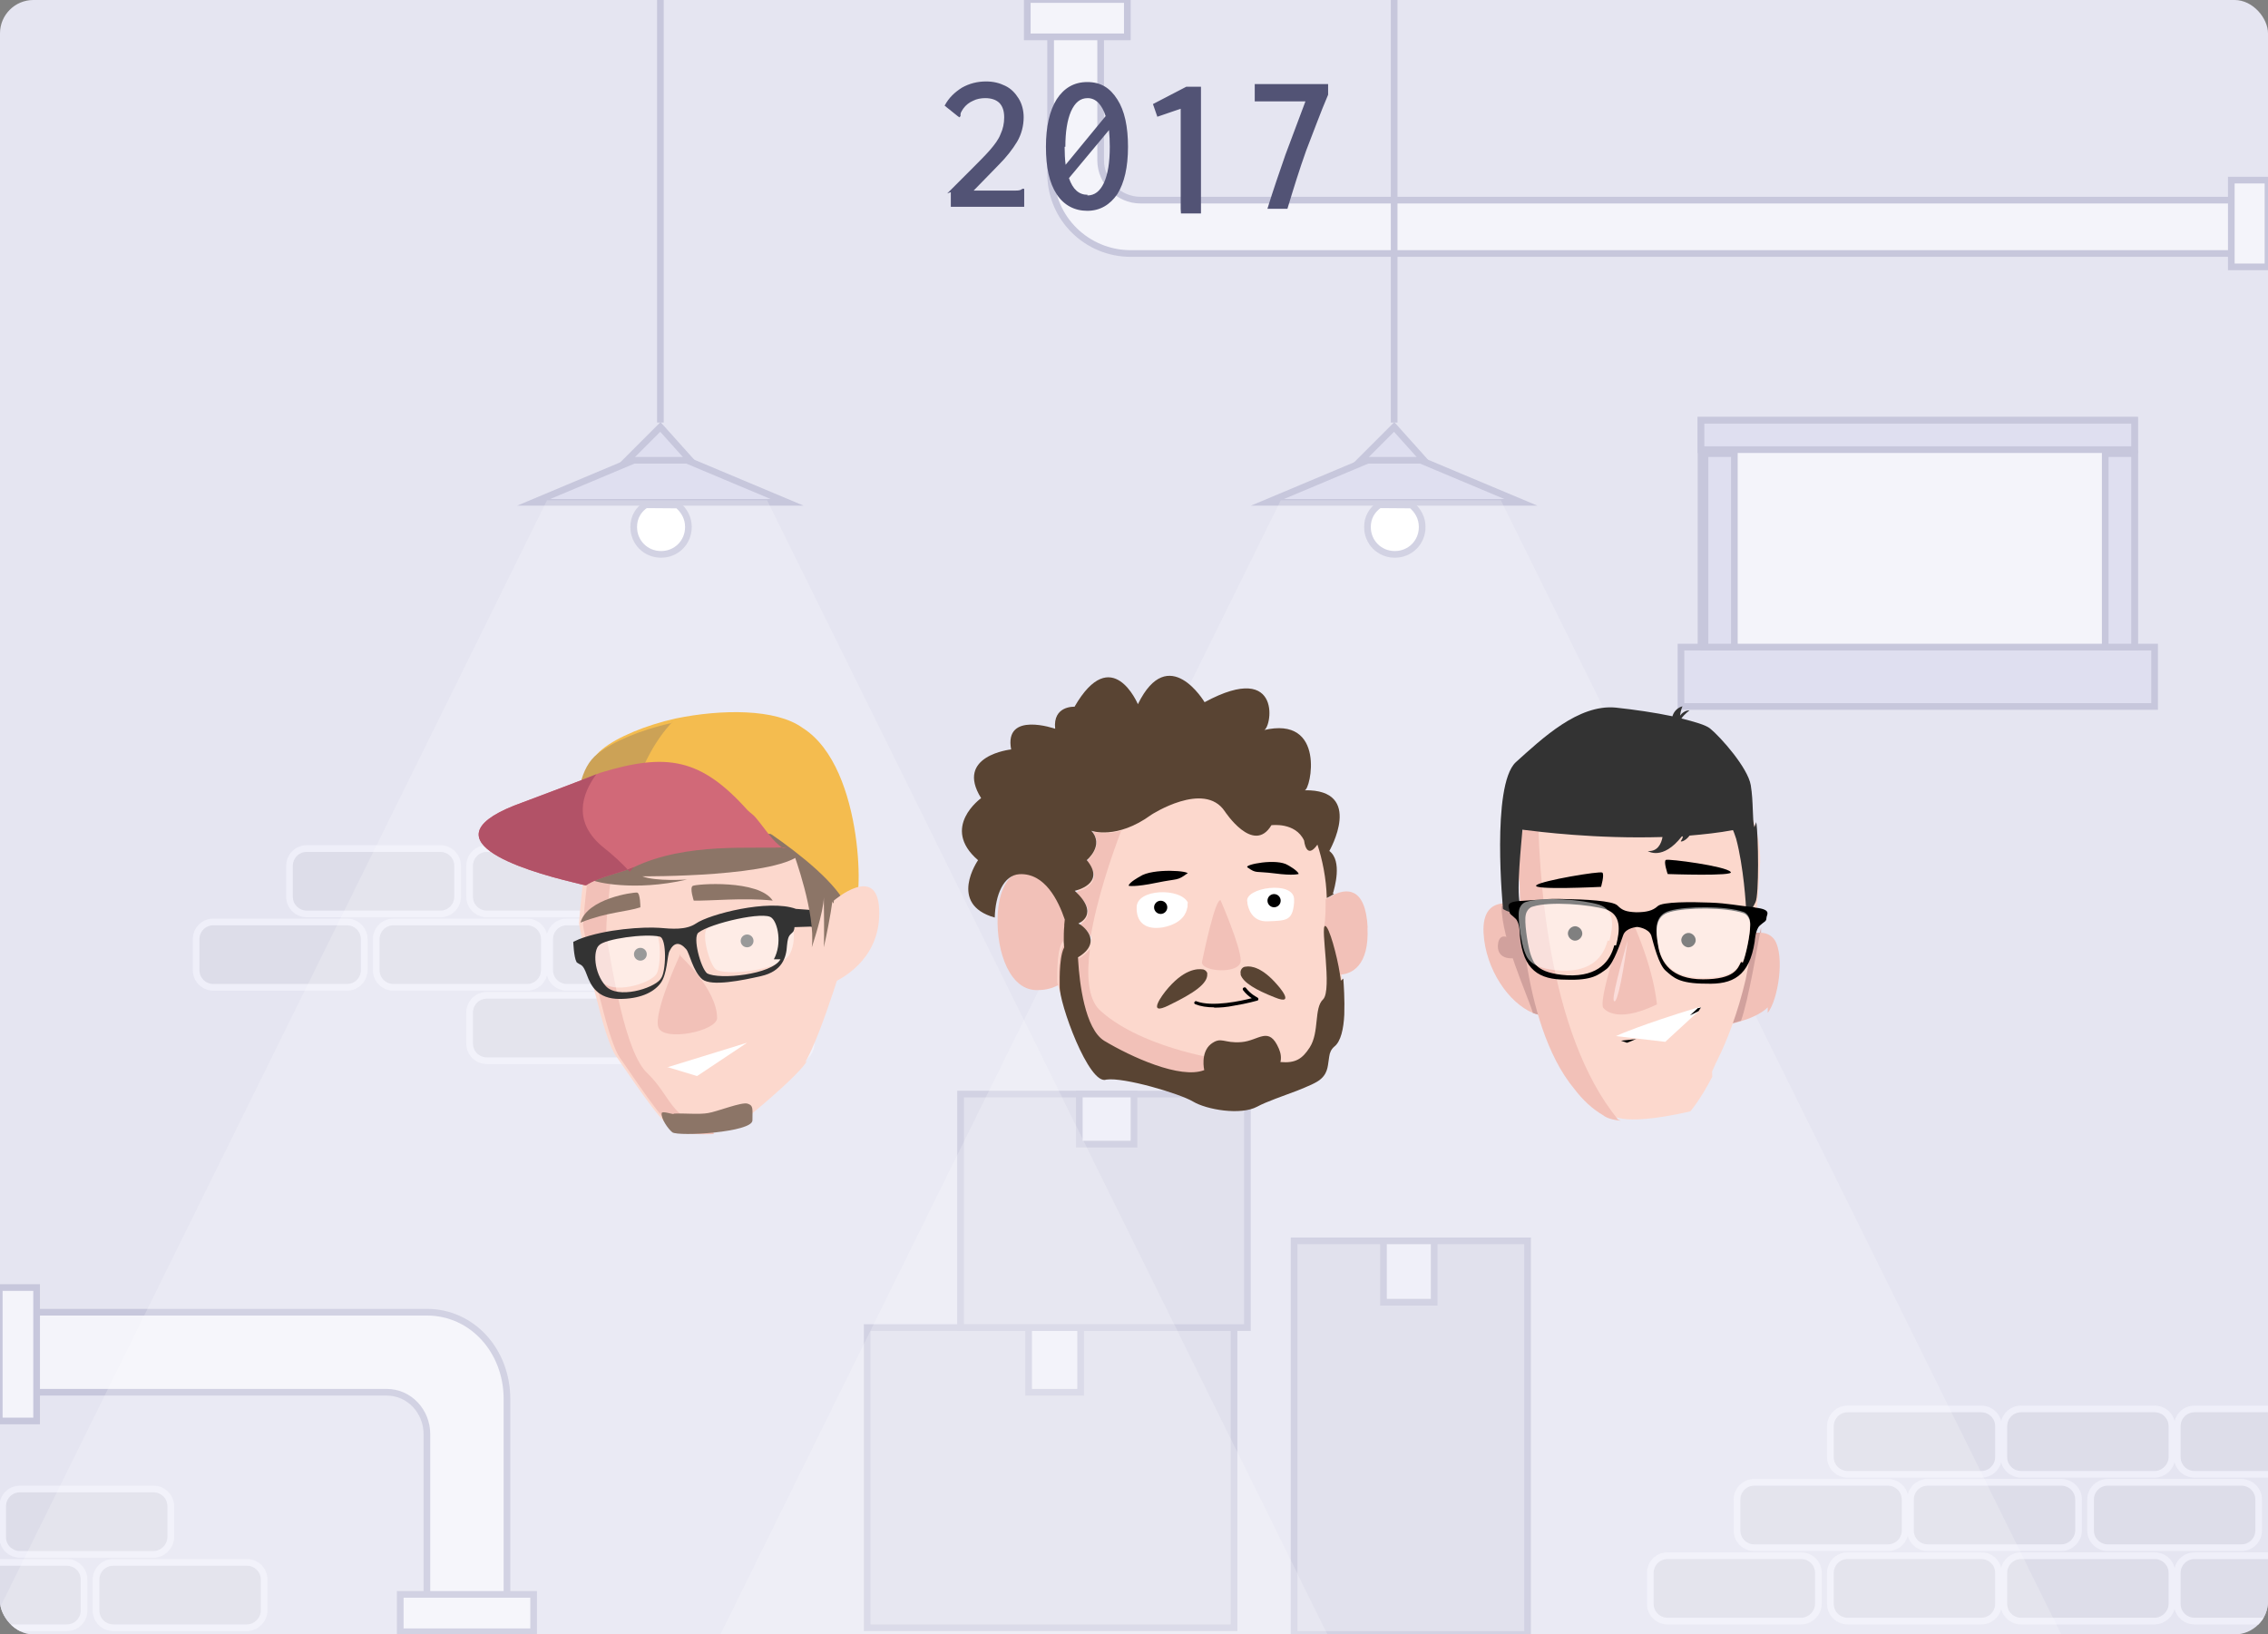 <svg width="340" height="245" fill="none" version="1.1" viewBox="0 0 340 245" xmlns="http://www.w3.org/2000/svg">
 <rect x="0" y="0" width="340" height="245" fill="#808080" stroke="none"/>
 <g clip-path="url(#a)">
  <rect width="340" height="245" rx="5" fill="#E5E5F1"/>
  <path d="m339 30h-168c-3.3 0-6-2.7-6-6v-24h-7.5v26c0 6.8 5.5 12 12 12h169l-0.036-7.8z" fill="#F4F4FA" stroke="#C7C7DC" stroke-miterlimit="10"/>
  <path d="m64 242v-27c0-3.5-2.7-6.3-6-6.3h-58v-12h64c6.8 0 12 5.8 12 13v32l-12-0.037z" fill="#F4F4FA" stroke="#C7C7DC" stroke-miterlimit="10"/>
  <path d="m340 27h-5.5v13h5.5v-13z" fill="#F4F4FA" stroke="#C7C7DC" stroke-miterlimit="10"/>
  <path d="m169-0.073h-15v5.6h15v-5.6z" fill="#F4F4FA" stroke="#C7C7DC" stroke-miterlimit="10"/>
  <path d="m-0.11 193v20h5.6v-20h-5.6z" fill="#F4F4FA" stroke="#C7C7DC" stroke-miterlimit="10"/>
  <path d="m80 239h-20v5.6h20v-5.6z" fill="#F4F4FA" stroke="#C7C7DC" stroke-miterlimit="10"/>
  <path d="m320 63h-65v39h65v-39z" fill="#F4F4FA" stroke="#C7C7DC" stroke-miterlimit="10"/>
  <path d="m323 97h-71v8.9h71v-8.9z" fill="#DFDFF0" stroke="#C7C7DC" stroke-miterlimit="10"/>
  <path d="m320 63h-65v4.4h65v-4.4z" fill="#DFDFF0" stroke="#C7C7DC" stroke-miterlimit="10"/>
  <path d="m320 97v-29h-4.4v29h4.4z" fill="#DFDFF0" stroke="#C7C7DC" stroke-miterlimit="10"/>
  <path d="m260 97v-29h-4.4v29h4.4z" fill="#DFDFF0" stroke="#C7C7DC" stroke-miterlimit="10"/>
  <path d="m185 199h-55v45h55v-45z" fill="#D9D9E8" stroke="#C7C7DC" stroke-miterlimit="10"/>
  <path d="m162 199h-7.8v9.7h7.8v-9.7z" fill="#ECECF7" stroke="#C7C7DC" stroke-miterlimit="10"/>
  <path d="m187 164h-43v35h43v-35z" fill="#D9D9E8" stroke="#C7C7DC" stroke-miterlimit="10"/>
  <path d="m170 164h-8.2v7.5h8.2v-7.5z" fill="#ECECF7" stroke="#C7C7DC" stroke-miterlimit="10"/>
  <path d="m229 186h-35v59h35v-59z" fill="#D9D9E8" stroke="#C7C7DC" stroke-miterlimit="10"/>
  <path d="m215 186h-7.6v9.2h7.6v-9.2z" fill="#ECECF7" stroke="#C7C7DC" stroke-miterlimit="10"/>
  <path d="m66 137h-20c-1.4 0-2.6-1.1-2.6-2.6v-4.6c0-1.4 1.1-2.6 2.6-2.6h20c1.4 0 2.6 1.1 2.6 2.6v4.6c0 1.4-1.1 2.6-2.6 2.6z" fill="#DDDDE9" stroke="#EFEFF9" stroke-miterlimit="10"/>
  <path d="m93 137h-20c-1.4 0-2.6-1.1-2.6-2.6v-4.6c0-1.4 1.1-2.6 2.6-2.6h20c1.4 0 2.6 1.1 2.6 2.6v4.6c0 1.4-1.1 2.6-2.6 2.6z" fill="#DDDDE9" stroke="#EFEFF9" stroke-miterlimit="10"/>
  <path d="m119 137h-20c-1.4 0-2.6-1.1-2.6-2.6v-4.6c0-1.4 1.1-2.6 2.6-2.6h20c1.4 0 2.6 1.1 2.6 2.6v4.6c0 1.4-1.2 2.6-2.6 2.6z" fill="#DDDDE9" stroke="#EFEFF9" stroke-miterlimit="10"/>
  <path d="m93 159h-20c-1.4 0-2.6-1.1-2.6-2.6v-4.6c0-1.4 1.1-2.6 2.6-2.6h20c1.4 0 2.6 1.1 2.6 2.6v4.6c0 1.4-1.1 2.6-2.6 2.6z" fill="#DDDDE9" stroke="#EFEFF9" stroke-miterlimit="10"/>
  <path d="m119 159h-20c-1.4 0-2.6-1.1-2.6-2.6v-4.6c0-1.4 1.1-2.6 2.6-2.6h20c1.4 0 2.6 1.1 2.6 2.6v4.6c0 1.4-1.2 2.6-2.6 2.6z" fill="#DDDDE9" stroke="#EFEFF9" stroke-miterlimit="10"/>
  <path d="m52 148h-20c-1.4 0-2.6-1.1-2.6-2.6v-4.6c0-1.4 1.1-2.6 2.6-2.6h20c1.4 0 2.6 1.1 2.6 2.6v4.6c0 1.4-1.1 2.6-2.6 2.6z" fill="#DDDDE9" stroke="#EFEFF9" stroke-miterlimit="10"/>
  <path d="m79 148h-20c-1.4 0-2.6-1.1-2.6-2.6v-4.6c0-1.4 1.1-2.6 2.6-2.6h20c1.4 0 2.6 1.1 2.6 2.6v4.6c0 1.4-1.1 2.6-2.6 2.6z" fill="#DDDDE9" stroke="#EFEFF9" stroke-miterlimit="10"/>
  <path d="m105 148h-20c-1.4 0-2.6-1.1-2.6-2.6v-4.6c0-1.4 1.1-2.6 2.6-2.6h20c1.4 0 2.6 1.1 2.6 2.6v4.6c0 1.4-1.2 2.6-2.6 2.6z" fill="#DDDDE9" stroke="#EFEFF9" stroke-miterlimit="10"/>
  <path d="m10 244h-20c-1.4 0-2.6-1.1-2.6-2.6v-4.6c0-1.4 1.1-2.6 2.6-2.6h20c1.4 0 2.6 1.1 2.6 2.6v4.6c0 1.4-1.1 2.6-2.6 2.6z" fill="#DDDDE9" stroke="#EFEFF9" stroke-miterlimit="10"/>
  <path d="m37 244h-20c-1.4 0-2.6-1.1-2.6-2.6v-4.6c0-1.4 1.1-2.6 2.6-2.6h20c1.4 0 2.6 1.1 2.6 2.6v4.6c0 1.4-1.2 2.6-2.6 2.6z" fill="#DDDDE9" stroke="#EFEFF9" stroke-miterlimit="10"/>
  <path d="m23 233h-20c-1.4 0-2.6-1.1-2.6-2.6v-4.6c0-1.4 1.1-2.6 2.6-2.6h20c1.4 0 2.6 1.1 2.6 2.6v4.6c0 1.4-1.2 2.6-2.6 2.6z" fill="#DDDDE9" stroke="#EFEFF9" stroke-miterlimit="10"/>
  <path d="m297 221h-20c-1.4 0-2.6-1.1-2.6-2.6v-4.6c0-1.4 1.1-2.6 2.6-2.6h20c1.4 0 2.6 1.1 2.6 2.6v4.6c0 1.4-1.1 2.6-2.6 2.6z" fill="#DDDDE9" stroke="#EFEFF9" stroke-miterlimit="10"/>
  <path d="m297 243h-20c-1.4 0-2.6-1.1-2.6-2.6v-4.6c0-1.4 1.1-2.6 2.6-2.6h20c1.4 0 2.6 1.1 2.6 2.6v4.6c0 1.4-1.1 2.6-2.6 2.6z" fill="#DDDDE9" stroke="#EFEFF9" stroke-miterlimit="10"/>
  <path d="m270 243h-20c-1.4 0-2.6-1.1-2.6-2.6v-4.6c0-1.4 1.1-2.6 2.6-2.6h20c1.4 0 2.6 1.1 2.6 2.6v4.6c0 1.4-1.2 2.6-2.6 2.6z" fill="#DDDDE9" stroke="#EFEFF9" stroke-miterlimit="10"/>
  <path d="m323 221h-20c-1.4 0-2.6-1.1-2.6-2.6v-4.6c0-1.4 1.1-2.6 2.6-2.6h20c1.4 0 2.6 1.1 2.6 2.6v4.6c0 1.4-1.2 2.6-2.6 2.6z" fill="#DDDDE9" stroke="#EFEFF9" stroke-miterlimit="10"/>
  <path d="m349 221h-20c-1.4 0-2.6-1.1-2.6-2.6v-4.6c0-1.4 1.1-2.6 2.6-2.6h20c1.4 0 2.6 1.1 2.6 2.6v4.6c0 1.4-1.1 2.6-2.6 2.6z" fill="#DDDDE9" stroke="#EFEFF9" stroke-miterlimit="10"/>
  <path d="m323 243h-20c-1.4 0-2.6-1.1-2.6-2.6v-4.6c0-1.4 1.1-2.6 2.6-2.6h20c1.4 0 2.6 1.1 2.6 2.6v4.6c0 1.4-1.2 2.6-2.6 2.6z" fill="#DDDDE9" stroke="#EFEFF9" stroke-miterlimit="10"/>
  <path d="m349 243h-20c-1.4 0-2.6-1.1-2.6-2.6v-4.6c0-1.4 1.1-2.6 2.6-2.6h20c1.4 0 2.6 1.1 2.6 2.6v4.6c0 1.4-1.1 2.6-2.6 2.6z" fill="#DDDDE9" stroke="#EFEFF9" stroke-miterlimit="10"/>
  <path d="m283 232h-20c-1.4 0-2.6-1.1-2.6-2.6v-4.6c0-1.4 1.1-2.6 2.6-2.6h20c1.4 0 2.6 1.1 2.6 2.6v4.6c0 1.4-1.1 2.6-2.6 2.6z" fill="#DDDDE9" stroke="#EFEFF9" stroke-miterlimit="10"/>
  <path d="m309 232h-20c-1.4 0-2.6-1.1-2.6-2.6v-4.6c0-1.4 1.1-2.6 2.6-2.6h20c1.4 0 2.6 1.1 2.6 2.6v4.6c0 1.4-1.2 2.6-2.6 2.6z" fill="#DDDDE9" stroke="#EFEFF9" stroke-miterlimit="10"/>
  <path d="m336 232h-20c-1.4 0-2.6-1.1-2.6-2.6v-4.6c0-1.4 1.1-2.6 2.6-2.6h20c1.4 0 2.6 1.1 2.6 2.6v4.6c0 1.4-1.1 2.6-2.6 2.6z" fill="#DDDDE9" stroke="#EFEFF9" stroke-miterlimit="10"/>
  <path d="m209-0.66v64" stroke="#C7C7DC" stroke-miterlimit="10"/>
  <path d="m209 64-5.8 5.8h11l-5.2-5.8z" fill="#DFDFF0" stroke="#C7C7DC" stroke-miterlimit="10"/>
  <path d="m204 69h9l15 6.3h-38l15-6.3z" fill="#DFDFF0" stroke="#C7C7DC" stroke-miterlimit="10"/>
  <path d="m205 79c0 2.3 1.8 4.1 4.1 4.1 2.3 0 4.1-1.8 4.1-4.1 0-1.4-0.66-2.5-1.6-3.3l-4.8-0.037c-1.1 0.73-1.8 1.9-1.8 3.3z" fill="#fff" stroke="#C7C7DC" stroke-miterlimit="10"/>
  <path d="m99-0.66v64" stroke="#C7C7DC" stroke-miterlimit="10"/>
  <path d="m99 64-5.8 5.8h11l-5.2-5.8z" fill="#DFDFF0" stroke="#C7C7DC" stroke-miterlimit="10"/>
  <path d="m94 69h9l15 6.3h-38l15-6.3z" fill="#DFDFF0" stroke="#C7C7DC" stroke-miterlimit="10"/>
  <path d="m95 79c0 2.3 1.8 4.1 4.1 4.1 2.3 0 4.1-1.8 4.1-4.1 0-1.4-0.66-2.5-1.6-3.3l-4.8-0.037c-1.1 0.73-1.8 1.9-1.8 3.3z" fill="#fff" stroke="#C7C7DC" stroke-miterlimit="10"/>
  <path d="m82 75h33l84 170h-201l84-170z" fill="#fff" opacity=".2"/>
  <path d="m192 75h33l84 170h-201l84-170z" fill="#fff" opacity=".2"/>
 </g>
 <path d="m142 29c1.4-1.4 2.6-2.6 3.7-3.7 1.1-1.1 2-2 2.7-2.8 0.72-0.84 1.3-1.6 1.6-2.4 0.36-0.78 0.54-1.6 0.54-2.5 0-1-0.25-1.7-0.75-2.2-0.5-0.46-1.2-0.69-2.1-0.69-0.66 0-1.3 0.13-1.8 0.39-0.56 0.24-1.1 0.63-1.5 1.2-0.18 0.28-0.3 0.49-0.36 0.63-0.04 0.14-0.05 0.29-0.03 0.45l-0.15 0.21-0.24-0.15-2-1.6c0.64-1.2 1.5-2 2.6-2.7 1.1-0.62 2.3-0.93 3.6-0.93 1.1 0 2 0.22 2.9 0.66s1.5 1.1 2 1.9 0.75 1.8 0.75 2.8c0 1.3-0.34 2.6-1 3.7-0.66 1.1-1.6 2.3-2.7 3.4s-2.4 2.5-3.8 3.9h6.2c0.34 0 0.58-0.02 0.72-0.06s0.27-0.11 0.39-0.21h0.27v2.7h-11v-2.2zm21 2.6c-1.9 0-3.5-0.82-4.6-2.5-1.1-1.7-1.6-4-1.6-7.1 0-3 0.54-5.4 1.6-7.1 1.1-1.7 2.6-2.6 4.6-2.6s3.4 0.86 4.5 2.6c1.1 1.7 1.6 4.1 1.6 7.1 0 3.1-0.55 5.4-1.6 7.1-1.1 1.6-2.6 2.5-4.5 2.5zm-3.4-9.6c0 0.98 0.05 1.9 0.15 2.7l6-7.3c-0.26-0.84-0.63-1.5-1.1-2-0.46-0.46-1-0.69-1.6-0.69-1.1 0-1.9 0.65-2.5 2-0.56 1.3-0.84 3.1-0.84 5.3zm3.4 7.3c1.1 0 1.9-0.63 2.5-1.9 0.58-1.3 0.87-3 0.87-5.4 0-0.9-0.04-1.7-0.12-2.5l-6 7.2c0.58 1.7 1.5 2.5 2.8 2.5zm14 2v-15l-3.5 1.2-0.66-1.9 5-2.6h2.2v19h-3zm13 0c0.86-2.8 1.8-5.5 2.7-8.1 0.96-2.6 2-5.3 3-8h-7.6v-2.6h11v1.6c-1.2 2.8-2.2 5.6-3.3 8.4-1 2.8-1.9 5.7-2.8 8.7h-3.1z" fill="#525375"/>
 <path d="m265 151c-0.67 0.7-2.1 1.5-3.8 2-2.3 0.77-4.7 1.1-5.5-0.064-1.3-1.9 4.4-12 4.4-12s2.2-1.3 4.1-1.1c0.68 0.064 1.3 0.35 1.8 1 1.6 2.4 0.58 9-1 11z" fill="#F2C1B8"/>
 <path d="m264 139c-0.45 2.4-1.9 11-3 14-2.3 0.77-4.7 1.1-5.5-0.064-1.3-1.9 4.4-12 4.4-12s2.2-1.3 4.1-1.1z" fill="#D1A19D"/>
 <path d="m233 152c-1 0.36-2.1 0.26-3.2-0.16-3.6-1.5-7.1-6.5-7.4-12-0.15-3.2 1.2-4.2 2.7-4.4 1.6-0.23 3.4 0.47 3.4 0.47s8.8 14 4.6 16z" fill="#F2C1B8"/>
 <path d="m233 152c-1 0.36-2.1 0.26-3.2-0.16-0.81-2.7-4.7-11-4.7-16 1.6-0.22 3.4 0.47 3.4 0.47s8.8 14 4.6 16z" fill="#D1A19D"/>
 <path d="m229 143s-3.8-4.5-4.4-1.7c-0.48 2.7 2.4 2.8 4.4 1.7z" fill="#D1A19D"/>
 <path d="m236 163c0.24-1.7 0.36-2.9 0.36-2.9s18-12 20-2.4c0.19 1.2 0.3 2.4 0.33 3.7-1.8 3.5-3.3 5.2-3.3 5.2-11 2.5-12 0.33-12 0.33-1.7-0.92-3.1-2.3-4.4-3.9z" fill="#FCD8CD"/>
 <path d="m263 139c-0.34 2.8-0.82 5.4-1.3 7.8-1.2 5.1-2.8 9.2-4.2 12-0.37 0.72-0.67 1.5-1 2.1-1.8 3.5-3.3 5.2-3.3 5.2-5 1.2-8 1.3-9.9 1.1-2-0.19-2.6-0.78-2.6-0.78-1.7-0.99-3.1-2.3-4.4-4-8.3-10-8.2-31-8.2-31-0.16-0.7-0.32-1.5-0.33-2.2-0.33-3.7 0.94-6.7 3.1-9.2 8.8-10 33-9.6 33 9.1-0.15 3.2-0.36 6.2-0.71 9z" fill="#FCD8CD"/>
 <path d="m243 168c-2-0.19-2.6-0.78-2.6-0.78-1.7-0.99-3.1-2.3-4.4-4-8.3-10-8.2-31-8.2-31-0.16-0.7-0.32-1.5-0.33-2.2-0.33-3.7 0.94-6.7 3.1-9.2 0.03 9.3 1.3 34 12 47z" fill="#F2C1B8"/>
 <path d="m244 137s-4.3 12-3.7 14c0 0 1.6 2.7 8.1-0.44-0.068-0.083-0.26-5.3-4.4-14z" fill="#F2C1B8"/>
 <path d="m263 124c-0.34-1.2-0.11-3.7-0.54-6.3-0.43-2.6-4.5-7.2-6.1-8.5-0.63-0.52-2.3-1-4.3-1.5 0.44-0.64 1.2-1.2 1.2-1.2-0.53-0.05-1.1 0.35-1.4 0.77 0.072-0.75 0.36-1.4 0.36-1.4-1 0.28-1.4 1.1-1.5 1.5-2.6-0.55-5.7-1-8.5-1.3-5.6-0.53-11 4.6-15 8.2-3.7 3.5-1.9 22-1.9 22s3.1 1.8 2.5-0.9c-0.47-2.2 0.22-8.7 0.41-11 2.5 0.31 11 1.4 21 1.1-0.18 1-0.74 2.2-2.2 2.1 0 0 2.2 1.5 5.1-2.2l0.15 0.014c-0.028 0.3-0.2 0.51-0.29 0.66-0.17 0.21 0.6 0.13 1.3-0.79 2.1-0.18 4.4-0.42 6.5-0.82 0.19 0.4 0.3 0.79 0.48 1.3 1.1 4.1 1.5 10 1.5 11 4e-3 0.76 1-0.58 1.4-1.5 0.54-0.94 0.45-10 0.11-12z" fill="#333"/>
 <path d="m263 136c-2.6-0.25-3.9-0.6-6.6-0.7-2.8-0.11-7.2-0.15-7.9 0.54-0.75 0.69-1.7 0.9-3.2 0.91-1.5-0.067-2.1-0.28-2.8-1-0.69-0.75-5.1-0.94-7.9-0.98-2.8-0.11-4 0.15-6.6 0.28-2.6 0.13-1.7 0.98-1.7 1.5-0.05 0.53 0.33 0.56 0.95 1.2 0.62 0.67 0.6 2.5 0.6 2.5 0.49 5.2 2.9 6.6 6.9 6.6 4 0.15 4.9-0.75 6.1-1.6 1.1-0.88 2.1-4 2.5-5.1 0.41-1.1 2.1-1.2 2.1-1.2s1.7 0.16 2.1 1.3c0.34 1.2 1.1 4.4 2.2 5.3 1.1 0.94 1.9 1.9 6 1.9 4 0.15 6.5-1.1 7.3-6.3 0 0 0.097-1.8 0.76-2.4 0.67-0.62 0.97-0.59 1-1.1-0.026-0.53 0.96-1.3-1.7-1.6zm-21 5.7c-0.6 2.3-2.3 4.7-7 4.5-4.8-0.3-5.1-2-5.5-3-0.36-0.94-0.9-4.1-0.83-5.6s1.1-1.7 1.1-1.7c2.6-0.82 8.5-0.33 11 0.42 2.3 0.83 2.1 3.1 1.5 5.4zm19 2.5c-0.47 0.94-0.93 2.6-5.7 2.6-4.8 0-6.3-2.6-6.7-4.9s-0.62-4.6 1.8-5.2c2.4-0.68 8.3-0.73 11 0.2 0 0 1 0.33 0.97 1.8 7e-3 1.5-0.67 4.6-1.1 5.6z" fill="#000"/>
 <path d="m236 141c0.58 0.056 1.1-0.37 1.2-0.95 0.055-0.58-0.37-1.1-0.95-1.2-0.58-0.056-1.1 0.37-1.2 0.95-0.055 0.58 0.37 1.1 0.95 1.2z" fill="#000"/>
 <path d="m253 142c0.58 0.055 1.1-0.37 1.2-0.95 0.055-0.58-0.37-1.1-0.95-1.2-0.58-0.055-1.1 0.37-1.2 0.95-0.055 0.58 0.37 1.1 0.95 1.2z" fill="#000"/>
 <path d="m261 144c-0.47 0.94-0.93 2.6-5.7 2.6-4.8 1e-3 -6.3-2.6-6.7-4.9-0.46-2.3-0.62-4.6 1.8-5.2 2.4-0.68 8.3-0.73 11 0.2 0 0 1 0.32 0.97 1.8 8e-3 1.5-0.67 4.6-1.1 5.6z" fill="#fff" opacity=".5"/>
 <path d="m241 141c-0.6 2.3-2.3 4.7-7 4.5-4.8-0.3-5.1-2-5.5-3-0.36-0.95-0.9-4.1-0.83-5.6 0.068-1.5 1.1-1.7 1.1-1.7 2.6-0.82 8.5-0.34 11 0.42 2.3 0.83 2.1 3.1 1.5 5.4z" fill="#fff" opacity=".5"/>
 <path d="m255 151-0.36 0.57-5 4.6-7.4-0.86c0.4-0.19 4.1-1.8 12-4.2 0.075 7e-3 0.23-0.054 0.39-0.12z" fill="#fff"/>
 <path d="m243 156c0.84-0.071 1.8-0.21 2.3-0.24-0.39 0.11-0.56 0.25-1.4 0.55l-0.88-0.31c-0.082 0.068-0.082 0.068 0 0z" fill="#000"/>
 <path d="m247 155-0.16 0.061c0.082-0.068 0.16-0.061 0.16-0.061z" fill="#fff"/>
 <path d="m255 151-0.36 0.57-1.3 0.64 1.2-1.1c0.15 0.014 0.31-0.047 0.47-0.11z" fill="#000"/>
 <path d="m240 133s0.56-1.9 0.21-2.2c-0.36-0.26-9.1 1.2-9.9 1.9-0.76 0.76 9.7 0.24 9.7 0.24z" fill="#000"/>
 <path d="m250 131s-0.66-1.9-0.26-2.1c0.4-0.19 9 0.93 9.7 1.8 0.77 0.68-9.4 0.32-9.4 0.32z" fill="#000"/>
 <path d="m244 141s-2.3 7.9-2.1 8.9c0.28 1 1.1-1.6 2.1-8.9z" fill="#FBDDDA"/>
 <path d="m152 136c-0.15-0.075-0.3-0.075-0.46-0.15l0.076-0.15c0.15 0.076 0.3 0.076 0.46 0.15l-0.076 0.15z" fill="#F2C1B8"/>
 <path d="m196 135-0.15-0.075s0-0.076 0.075-0.15l0.15 0.076-0.076 0.15z" fill="#F2C1B8"/>
 <path d="m194 128-0.076-0.076 0.076 0.076z" fill="#F2C1B8"/>
 <path d="m160 138-0.076 0.84v0.23c-0.076 0.68-0.15 1.5-0.075 2.4-1.1 0.99-0.99 5.2-0.99 6.1-0.46 0.23-0.91 0.46-1.5 0.61-0.53 0.15-1.1 0.23-1.7 0.23-4.2 0.23-6.3-5.6-6.1-11v-0.15c0.15-3.5 1.4-6.4 3.7-6.5 3.7-0.15 5.8 3.9 6.8 6.8z" fill="#F2C1B8"/>
 <path d="m201 152c-0.3 2.2-1.1 4.4-2.7 6.2-0.46 0.53-0.91 0.99-1.5 1.4-0.91 0.76-2 1.4-3.3 2-2.1 0.84-4.7 1.4-8 1.6-24 1.2-27-16-27-16v-0.15c0-1.1-0.075-5.2 0.99-6.1 0.075 1.6 0.46 3 1.8 2.4 0.15-0.076 0.38-0.15 0.61-0.3 0.61-0.38 0.99-0.84 1.3-1.2 0.46-0.68 0.46-1.3 0.3-1.8-0.3-1.1-1.4-1.8-1.7-1.9 0 0 3.3-1.4-0.53-4.9 0 0 4.9-0.99 1.8-4.6 0 0 2.6-2.2 0.68-4.4 0 0 1.7 0.68 4.4-0.076 1.3-0.38 2.9-1.1 4.6-2.3 0 0 7.9-5.2 11-0.53 0 0 4.3 6.6 7 2.1 0 0 3.6-0.53 4.9 2.3 0 0 0.38 3 2 0.61 0.68 2.2 1.3 5 1.4 8 0.076 1.4 0 2.8-0.23 4.2 0 0 1.5 3.1 2.2 7.1 0.076 0.38 0.15 0.76 0.15 1.1 0.15 1.5 0.23 3.3 0 5.2z" fill="#FCD8CD"/>
 <path d="m163 129s2.6-2.2 0.68-4.4c0 0 1.7 0.68 4.4-0.076-1.4 3.7-3.6 10-4.6 16-0.3-1.1-1.4-1.8-1.7-1.9 0 0 3.3-1.4-0.53-4.9-0.076 0 4.8-0.99 1.7-4.6z" fill="#F2C1B8"/>
 <path d="m197 160c-0.91 0.76-2 1.4-3.3 2-2.1 0.84-4.7 1.4-8 1.6-24 1.2-27-16-27-16v-0.15c0-1.1-0.075-5.2 0.99-6.1 0.075 1.6 0.46 3 1.8 2.4 0.15-0.076 0.38-0.15 0.61-0.3 0.61-0.38 0.99-0.83 1.3-1.2-0.53 3.9-0.3 7.4 1.4 9.1 5.2 4.9 17 8.6 32 8.7z" fill="#F2C1B8"/>
 <path d="m205 139c0.3 5.8-2.4 7.1-4.3 7.1-0.68-4-2.2-7.1-2.2-7.1 0.23-1.4 0.23-2.9 0.23-4.2 0.3-0.15 0.68-0.38 1.1-0.61 1.9-0.99 4.9-1.4 5.2 4.9z" fill="#F2C1B8"/>
 <path d="m200 134c-0.38 0.23-0.76 0.46-1.1 0.61-0.075-3-0.68-5.8-1.4-8-1.7 2.4-2-0.61-2-0.61-1.3-2.8-4.9-2.3-4.9-2.3-2.7 4.5-7-2.1-7-2.1-3.1-4.6-11 0.53-11 0.53-5.2 3.8-9 2.4-9 2.4 2 2.2-0.68 4.4-0.68 4.4 3 3.6-1.8 4.6-1.8 4.6 3.9 3.6 0.53 4.9 0.53 4.9 0.61 0.23 3.7 2.6 0.23 4.9-0.23 0.15-0.38 0.23-0.61 0.3-1.4 0.61-1.7-0.83-1.8-2.4 0-0.83 0-1.7 0.076-2.4v-0.23l0.076-0.76c-0.99-2.9-3-7-6.8-6.8-2.4 0.15-3.6 3.1-3.7 6.5-7.1-2-2.5-8.6-2.5-8.6-5.7-4.9 0.46-9.3 0.46-9.3-4-6.4 4.5-7.3 4.5-7.3-1.1-5.8 6.6-3.1 6.6-3.1-0.38-3.5 2.9-3.3 2.9-3.3 5.6-9.7 9.5-0.38 9.5-0.38 4.6-9.4 10-0.3 10-0.3 12-6.5 10 4.4 8.8 4.2 9.5-2.3 7.1 9 6.2 9 9-0.15 3.7 9.1 3.7 9.1 2 1.5 0.76 5.6 0.53 6.4z" fill="#594433"/>
 <path d="m178 131c0.61-0.46-5.2-0.91-7.1 0.38 0 0-1.7 0.91-1.7 1.4 0 0 0.91 0.23 4.2-0.46 3.3-0.68 3-0.23 4.6-1.4z" fill="#000"/>
 <path d="m187 130c-0.53-0.38 4.4-1.4 6.1-0.3 0 0 1.4 0.76 1.6 1.3 0 0-0.76 0.3-3.6-0.076-3-0.38-2.7 0.076-4.1-0.91z" fill="#000"/>
 <path d="m178 136c-0.15 0.91-0.76 2.4-3.6 3-2.7 0.46-3.9-0.76-4-2.6v-0.3c-0.15-2.9 6.6-3.1 7.7-0.76-0.076-0.076-0.076 0.23-0.076 0.68z" fill="#fff"/>
 <path d="m194 135v0.3c-0.23 2.7-1.1 2.7-3.9 2.8-2.5 0.15-3-2.1-3.1-2.7v-0.15c-0.68-2.2 7.2-3.4 7-0.3z" fill="#fff"/>
 <path d="m174 137c0.54 0 0.99-0.44 0.99-0.99 0-0.54-0.44-0.99-0.99-0.99-0.54 0-0.99 0.44-0.99 0.99 0 0.54 0.44 0.99 0.99 0.99z" fill="#000"/>
 <path d="m191 136c0.54 0 0.99-0.44 0.99-0.99 0-0.54-0.44-0.99-0.99-0.99-0.54 0-0.99 0.44-0.99 0.99 0 0.54 0.44 0.99 0.99 0.99z" fill="#000"/>
 <path d="m183 135s3 6.9 3 9c0 2.1-6.1 1.7-5.8 0.15 0.3-1.4 2-9.6 2.8-9.2z" fill="#F2C1B8"/>
 <path d="m181 146c0-0.3-0.3-0.61-0.61-0.68-0.91-0.15-3-0.076-5.7 3.3 0 0-3.2 4 0.68 2 3.5-1.7 5.8-3.2 5.6-4.7z" fill="#594433"/>
 <path d="m186 146c-0.15-0.53 0.23-1.1 0.76-1.1 0.83-0.15 2.5 0.15 4.7 2.7 0 0 3 3.3-0.38 1.9-2.8-1.1-4.7-2.2-5.1-3.4z" fill="#594433"/>
 <path d="m182 151c-1.1 0-2-0.15-2.8-0.46-0.15-0.076-0.23-0.23-0.15-0.3 0.076-0.15 0.23-0.23 0.3-0.15 2.4 0.91 6.8-0.075 8.3-0.46-0.38-0.23-0.91-0.68-1.3-1.2-0.076-0.15-0.076-0.3 0.076-0.38 0.15-0.076 0.3-0.076 0.38 0.076 0.68 0.91 1.7 1.4 1.7 1.4 0.076 0.075 0.15 0.15 0.15 0.23s-0.075 0.23-0.15 0.23c0 0-1.6 0.46-3.5 0.76-1.1 0.23-2.1 0.3-3 0.3z" fill="#020202"/>
 <path d="m201 147c0-0.3-0.076-0.68-0.15-1.1-0.38-2.5-1.6-7.1-2.2-7.1-0.76 0 1.1 9.6-0.3 11-1.4 1.3-0.53 4.9-2 7.2-1.1 1.7-2.1 2.4-4.4 2.2 0.15-0.61 0.076-1.3-0.23-2-1.5-3.5-3-1.2-5.6-0.99-2.7 0.23-3-0.91-4.6 0.3-1.6 1.3-0.99 3.9-0.99 3.9-3.6 1.4-11-2-15-4.4-2.9-1.8-3.7-8.7-3.9-12-0.076-1.1-0.076-1.9-0.076-1.9-0.76-0.84-1.4-0.91-1.7-0.53-1.1 0.99-0.99 5.2-0.99 6.1v0.15c-0.15 2.4 4.4 15 7 14 2.6-0.38 11 2.1 13 3.3s7.1 2.1 9.6 0.76c1.4-0.76 3.9-1.6 6-2.4 1.5-0.61 3-1.2 3.6-1.8 1.1-0.99 0.99-2.2 1.2-3.3 0.076-0.61 0.3-1.1 0.76-1.5 0.99-0.76 1.4-2.7 1.5-4.8 0.076-2.3-0.076-4.5-0.15-5.4z" fill="#594433"/>
 <path d="m121 159c-1.1 2.1-9.6 9.2-11 10-0.56 0.32-2 0.56-3.6 0.72-2.1 0.08-4.3 0-5.5-0.48-1.9-0.88-7-8.8-8.6-11-0.72-1-1.8-4.2-2.7-7.9-1.4-5.1-2.7-11-2.8-12 0 0 1-13 2.3-14 0.48-0.4 1.8-1 3.1-1.7 1.9-0.88 4.1-1.8 4.8-2.2 1.3-0.56 17 1.7 18 1.8s14 12 13 16c-0.8 3.6-4.9 17-7.3 21z" fill="#FCD8CD"/>
 <path d="m107 170c-2.1 0.08-4.3 0-5.5-0.48-1.9-0.88-7-8.8-8.6-11-0.72-1-1.8-4.2-2.7-7.9-1.4-5.1-2.7-11-2.8-12 0 0 1-13 2.3-14 0.48-0.4 1.8-1 3.1-1.7-0.96 6.3-2.3 16-1.8 18 0.8 4.2 2.7 17 6.1 20 3.4 3.3 3.7 7.1 8.6 7.5 0.72 0.02 1.1 0.42 1.2 0.98z" fill="#F2C1B8"/>
 <path d="m102 143s-4.1 8.8-3.3 11 8.8 0.56 8.8-1.4c0-4.3-5.5-9.3-5.5-9.3z" fill="#F2C1B8"/>
 <path d="m89 132c0.16 0.16 6 1.7 14-0.16 0 0-4.7 0.32-6.7-0.48 0 0 21 0.16 24-3.6 3.5-3.8-10-4.2-10-4.2l-21 1.7-0.49 6.7z" fill="#8C7567"/>
 <path d="m96 144c0.53 0 0.96-0.43 0.96-0.96s-0.43-0.96-0.96-0.96-0.96 0.43-0.96 0.96 0.43 0.96 0.96 0.96z" fill="#333"/>
 <path d="m112 142c0.53 0 0.96-0.43 0.96-0.96s-0.43-0.96-0.96-0.96-0.96 0.43-0.96 0.96c-0.01 0.53 0.42 0.96 0.96 0.96z" fill="#333"/>
 <path d="m89 141c0.88-0.96 6.9-1.8 9.1-1.3 1.1 0.32 1 5.5 0.24 6.4-1.1 1.4-6.4 3-8.2 1-1.8-1.9-1.9-5.4-1.1-6.2z" fill="#fff" opacity=".5"/>
 <path d="m117 137c-1.3-1.1-9.7 0.72-11 2.2-0.88 0.72 0.32 5.3 1.3 6.1 1.4 1 9.2 0.24 11-2.1 1.3-2.2 0.57-5.4-0.31-6.2z" fill="#fff" opacity=".5"/>
 <path d="m122 139c-0.16-0.72-0.32-1.8-0.48-2.6l-2.2-0.16c-4.1-1.5-13 0.8-15 2.2-1.5 1-3.6 0.8-5.5 0.64-2.3-0.16-8 0.16-12 1.7-0.32 0.16-0.56 0.24-0.88 0.4 0 0 0.08 2.3 0.48 3 0 0.08 0.08 0.08 0.16 0.16 0.56 0.4 0.8 0.16 1.4 1.8s1.6 3.6 4.9 3.6c2.9 0 5-0.88 6.1-2.3 1.1-1.4 1-4.2 1.4-4.9 0.64-1.3 1.5-1.4 2.5-0.24 0.48 0.56 1 3.3 2.4 4.5 1.4 1.1 6 0.16 8.8-0.48 3.2-0.72 3.8-2.8 3.9-4.6 0.16-1.7 0.48-1.5 0.96-2.1 0.08-0.16 0.16-0.4 0.16-0.64l2.4-0.08zm-23 7.8c-1.1 1.4-6.4 3-8.2 1-1.8-2-1.9-5.3-1-6.1 0.88-0.96 6.9-1.8 9.1-1.3 1.1 0.24 0.96 5.4 0.16 6.3zm18-3c-1.3 2.3-9.2 3.1-11 2.1-0.96-0.8-2.2-5.4-1.3-6.1 1.8-1.4 10-3.3 11-2.2 0.87 0.72 1.6 3.8 0.31 6.2z" fill="#333"/>
 <path d="m101 167c-0.32 0-1.7-0.48-1.8-0.16-0.16 0.8 0.96 2.4 1.6 2.9 0.96 0.64 12 0 12-1.8 0-1.8 0.16-2.2-0.72-2.5s-4.6 1.2-5.9 1.4c-1.3 0.25-3.6 0.01-5.2 0.09z" fill="#8C7567"/>
 <path d="m100 160 12-3.7-7.5 5-4.3-1.3z" fill="#fff"/>
 <path d="m104 135s-0.64-1.9-0.16-2.2 9.9-1 12 2.2c-4.3-0.48-9.5 0.08-12 0z" fill="#8C7567"/>
 <path d="m96 136s0-2.1-0.48-2.2c-0.56-0.08-7.5 0.88-8.5 4.5 4-1.6 6.9-1.6 9-2.3z" fill="#8C7567"/>
 <path d="m119 128s3.3 8.9 2.7 14c0 0 1.8-5.4 1.8-7.5 0 0 0.09 6.2 0 7.5 0 0 2.2-9.5 1.6-13-0.67-3.1-4.4-3.3-4.4-3.3l-1.6 1.7z" fill="#8C7567"/>
 <path d="m127 138-3.4-4.3 3-3.9 2.5 5.4-2 2.8z" fill="#8C7567"/>
 <path d="m128 135c-11-13-14-9.6-14-9.6l-26 4.9s-3-14 2.3-18c2.2-1.8 6.5-3.6 11-4.6 6.8-1.4 15-1.5 19 1.4 9.6 6 9 28 7.7 26z" fill="#F4BC4F"/>
 <path d="m101 108c-6.5 6.7-7.8 18-8.3 22l-5.4 0.99s-3-14 2.3-18c2.2-1.8 6.5-3.6 11-4.6z" fill="#CCA256"/>
 <path d="m106 119s18 10 21 17-4.5-19-6.5-20c-2-0.85-7.2-3.3-9-2.6-1.8 0.67-5.4 5.2-5.4 5.2z" fill="#F4BC4F"/>
 <path d="m118 127c-5.1 0.32-15-0.83-23 3-1.8 0.8-5.4 1.5-7.2 2.7 0 0 0.3 0.13-1.9-0.44-7.5-1.8-23-6.5-7.5-12 4.5-1.7 8.3-3.1 11-4.2 0.24-0.08 0.4-0.16 0.64-0.24 9.9-3 15-2.2 22 5.6 0.42 0.43 0.95 0.74 1.3 1.2 1.5 1.8 2.4 3.4 4 4.5z" fill="#D16978"/>
 <path d="m95 130c-1.8 0.8-5.4 1.5-7.1 2.7 0 0 0.22 0.13-2-0.44-7.5-1.8-23-6.5-7.5-12 4.5-1.7 8.3-3.1 11-4.2-2.2 3-3.6 7.2 1.1 11 1.4 1.1 2.7 2.3 3.9 3.6z" fill="#B25267"/>
 <path d="m125 135s6.5-5.6 6.8 1.3-4.8 10-6.9 11c-2.1 0.33 0.08-12 0.08-12z" fill="#FCD8CD"/>
 <defs>
  <clipPath id="a">
   <rect width="340" height="245" rx="5" fill="#fff"/>
  </clipPath>
 </defs>
</svg>
